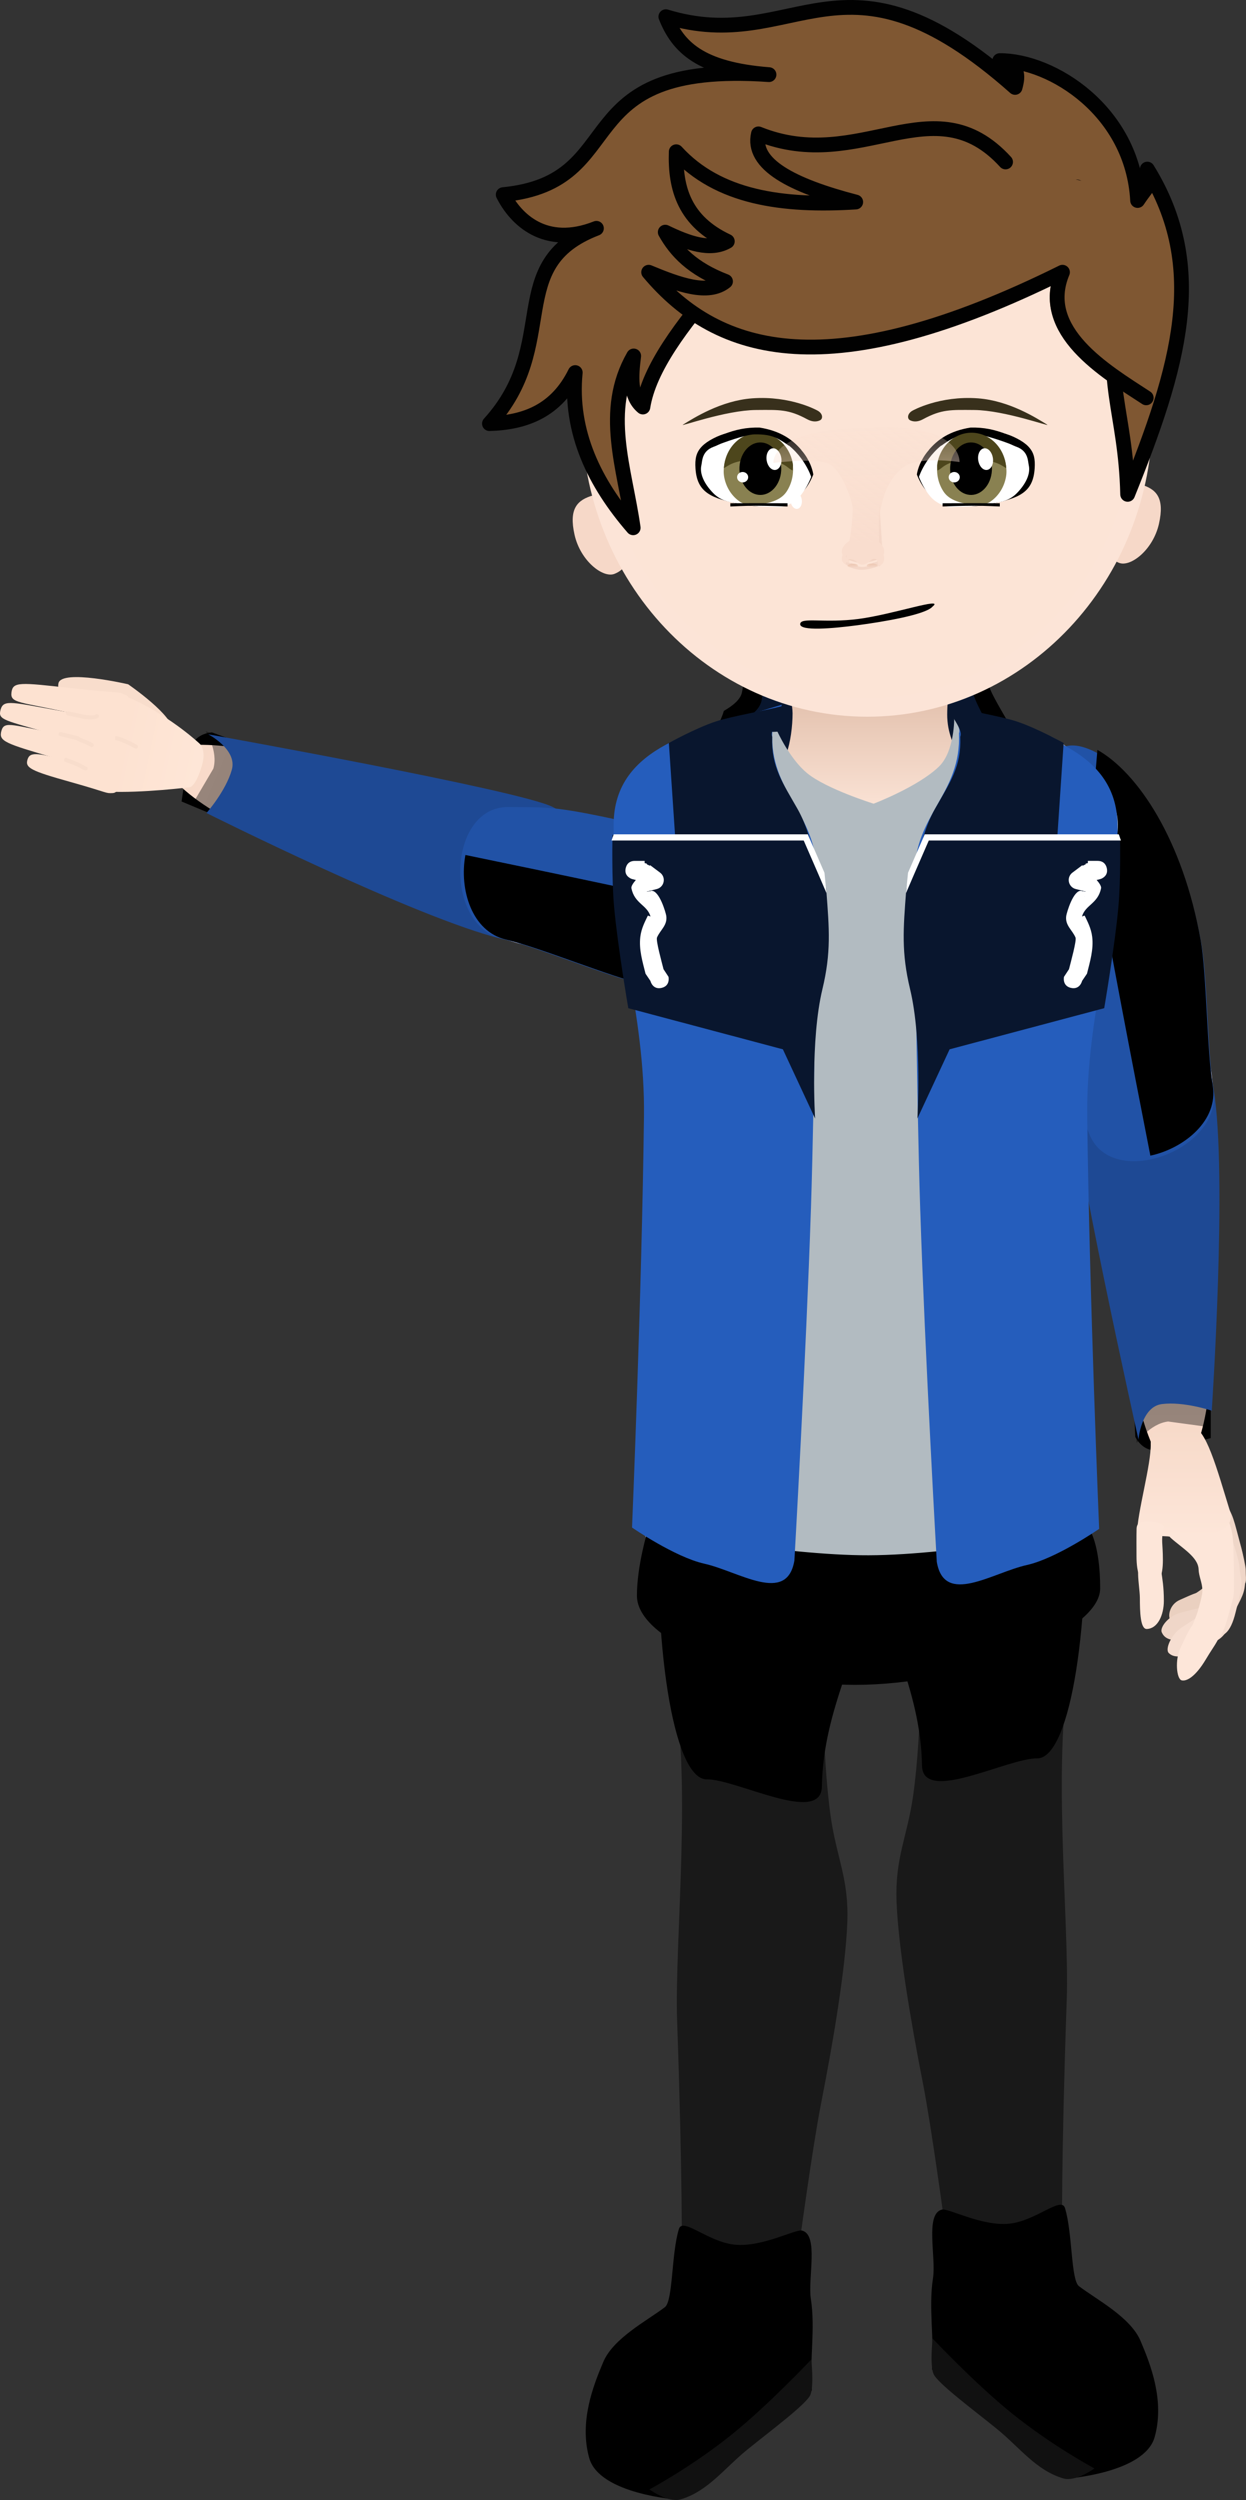 <svg version="1.1" xmlns="http://www.w3.org/2000/svg" xmlns:xlink="http://www.w3.org/1999/xlink" width="168.107" height="337.293" viewBox="0,0,168.107,337.293"><rect x="0" y="0" width="168.107" height="337.293" fill="#333333" stroke="none"/><defs><linearGradient x1="280.121" y1="149.953" x2="280.121" y2="209.117" gradientUnits="userSpaceOnUse" id="color-1"><stop offset="0" stop-color="#fde6d9"/><stop offset="1" stop-color="#f7d9c8"/></linearGradient><linearGradient x1="282.867" y1="-51.67" x2="282.867" y2="366.739" gradientUnits="userSpaceOnUse" id="color-2"><stop offset="0" stop-color="#000000"/><stop offset="1" stop-color="#000000" stop-opacity="0"/></linearGradient><linearGradient x1="285.166" y1="203.555" x2="285.166" y2="218.171" gradientUnits="userSpaceOnUse" id="color-3"><stop offset="0" stop-color="#f7dac9"/><stop offset="1" stop-color="#fde6d9"/></linearGradient><linearGradient x1="203.933" y1="132.231" x2="149.366" y2="109.367" gradientUnits="userSpaceOnUse" id="color-4"><stop offset="0" stop-color="#fde6d9"/><stop offset="1" stop-color="#f7d9c8"/></linearGradient><linearGradient x1="388.831" y1="212.681" x2="2.929" y2="50.988" gradientUnits="userSpaceOnUse" id="color-5"><stop offset="0" stop-color="#000000"/><stop offset="1" stop-color="#000000" stop-opacity="0"/></linearGradient><linearGradient x1="242.855" y1="94.107" x2="242.855" y2="121.434" gradientUnits="userSpaceOnUse" id="color-6"><stop offset="0" stop-color="#d2a991"/><stop offset="1" stop-color="#fde6d9"/></linearGradient><linearGradient x1="243.745" y1="84.247" x2="245.736" y2="84.179" gradientUnits="userSpaceOnUse" id="color-7"><stop offset="0" stop-color="#f4d7c8"/><stop offset="1" stop-color="#f4d7c8" stop-opacity="0"/></linearGradient><linearGradient x1="240.467" y1="86.924" x2="240.49" y2="87.463" gradientUnits="userSpaceOnUse" id="color-8"><stop offset="0" stop-color="#ecc6b1"/><stop offset="1" stop-color="#ecc6b1" stop-opacity="0"/></linearGradient><linearGradient x1="243.069" y1="86.884" x2="243.092" y2="87.424" gradientUnits="userSpaceOnUse" id="color-9"><stop offset="0" stop-color="#ecc6b1"/><stop offset="1" stop-color="#ecc6b1" stop-opacity="0"/></linearGradient><linearGradient x1="243.745" y1="83.315" x2="245.736" y2="83.247" gradientUnits="userSpaceOnUse" id="color-10"><stop offset="0" stop-color="#f4d7c8"/><stop offset="1" stop-color="#f4d7c8" stop-opacity="0"/></linearGradient><linearGradient x1="240.467" y1="85.992" x2="240.49" y2="86.531" gradientUnits="userSpaceOnUse" id="color-11"><stop offset="0" stop-color="#ecc6b1"/><stop offset="1" stop-color="#ecc6b1" stop-opacity="0"/></linearGradient><linearGradient x1="243.069" y1="85.952" x2="243.092" y2="86.492" gradientUnits="userSpaceOnUse" id="color-12"><stop offset="0" stop-color="#ecc6b1"/><stop offset="1" stop-color="#ecc6b1" stop-opacity="0"/></linearGradient><linearGradient x1="243.545" y1="65.921" x2="244.321" y2="83.971" gradientUnits="userSpaceOnUse" id="color-13"><stop offset="0" stop-color="#f9ddce" stop-opacity="0"/><stop offset="1" stop-color="#f9ddce"/></linearGradient><linearGradient x1="157.59" y1="114.734" x2="141.668" y2="111.418" gradientUnits="userSpaceOnUse" id="color-14"><stop offset="0" stop-color="#ffe8da"/><stop offset="1" stop-color="#fde2d1"/></linearGradient></defs><g transform="translate(-125.429,-10.855)"><g data-paper-data="{&quot;isPaintingLayer&quot;:true}" fill-rule="nonzero" stroke-miterlimit="10" stroke-dasharray="" stroke-dashoffset="0" style="mix-blend-mode: normal"><g data-paper-data="{&quot;index&quot;:null}" stroke="none" stroke-width="0" stroke-linecap="butt" stroke-linejoin="miter"><g data-paper-data="{&quot;origPos&quot;:null}"><path d="M281.285,206.538c-1.847,0 -2.685,-1.827 -2.685,-1.827l-0.333,-7.095h10.513v7.262c0,0 -6.272,1.66 -7.494,1.66z" data-paper-data="{&quot;origPos&quot;:null}" fill="#000000"/><path d="M276.748,183.356c-1.249,-9.104 -5.018,-15.042 -6.275,-24.814c-1.258,-9.772 17.846,-12.107 18.476,-2.27c1.426,15.246 -0.878,17.067 -0.518,24.683c0.401,8.494 1.144,18.178 -1.651,25.319c-1.456,3.72 -3.945,3.8 -5.616,0.179c-3.122,-6.764 -3.165,-13.993 -4.414,-23.098z" data-paper-data="{&quot;origPos&quot;:null}" fill="url(#color-1)"/><g data-paper-data="{&quot;origPos&quot;:null}"><path d="M283.032,202.639c-2.476,0.294 -4.244,2.901 -4.244,2.901l-0.538,-8.076l10.565,0.167l-0.577,5.714z" data-paper-data="{&quot;origPos&quot;:null}" fill="url(#color-2)"/><path d="M288.915,201.181c0,0 -3.763,-1.274 -6.727,-0.894c-2.793,0.358 -3.162,4.778 -3.162,4.778c0,0 -9.35,-41.902 -8.912,-46.715c0.438,-4.813 3.354,-8.233 9.913,-8.75c6.906,-0.749 8.009,1.276 9.154,8.312c1.878,11.54 -0.266,43.269 -0.266,43.269z" data-paper-data="{&quot;origPos&quot;:null,&quot;origRot&quot;:0}" fill="#1e4994"/></g></g><g data-paper-data="{&quot;origPos&quot;:null,&quot;origRot&quot;:0}"><path d="M264.861,122.201c1.035,-4.002 0.815,-12.386 6.871,-10.498c5.744,1.791 13.094,11.268 15.792,26.563c0.788,4.468 0.842,15.071 1.611,19.542c1.395,8.103 -13.613,13.712 -16.702,6.131c-2.54,-6.235 -2.656,-5.509 -5.913,-24.502c-1.368,-7.976 -3.684,-9.411 -1.66,-17.236z" data-paper-data="{&quot;origPos&quot;:null,&quot;origRot&quot;:0}" fill="#2152a6"/><path d="M273.49,112.026c5.382,3.026 11.526,12.057 13.941,25.75c0.788,4.468 0.842,15.071 1.611,19.542c0.798,4.635 -3.772,8.455 -8.408,9.455c-2.627,-13.429 -5.221,-26.865 -7.597,-40.343c-0.688,-3.901 0.077,-9.522 0.452,-14.404z" data-paper-data="{&quot;origPos&quot;:null,&quot;origRot&quot;:0}" fill="#000000"/></g><g data-paper-data="{&quot;origPos&quot;:null}"><g data-paper-data="{&quot;origPos&quot;:null}" fill="#ead0c0"><path d="M290.464,214.297c1.356,1.561 1.363,2.121 2.463,5.535c0.151,0.467 0.583,2.376 0.579,2.876c-0.012,1.546 0.366,1.959 -1.278,2.522c-1.474,0.504 -2.226,-0.224 -2.626,-1.585c-0.24,-0.818 -0.904,-1.429 -1.165,-2.24c-0.453,-1.406 -3.829,-2.888 -5.639,-3.611c-1.244,-0.498 4.854,-2.98 6.199,-3.456c0,0 1.005,-0.573 1.467,-0.041z" data-paper-data="{&quot;origRot&quot;:0,&quot;origPos&quot;:null}"/><path d="M290.331,228.146c-2.042,1.796 -3.007,1.453 -3.779,0.669c-0.98,-0.996 -1.344,-1.942 -0.343,-2.628c0.336,-0.23 1.248,-0.824 1.553,-1.092c0.841,-0.74 1.726,-1.465 2.459,-2.588c0.972,-1.489 1.631,-0.196 2.522,0.862c0,0 0.824,0.738 0.623,1.272c-0.588,1.566 -0.994,1.709 -3.035,3.505z" data-paper-data="{&quot;origRot&quot;:0,&quot;origPos&quot;:null}"/><path d="M289.679,228.466c-0.976,1.159 -1.463,0.984 -3.675,1.687c-2.211,0.703 -2.352,-0.172 -2.687,-0.743c-0.358,-0.611 -0.058,-2.121 1.307,-2.711c1.365,-0.59 2.387,-1.148 3.364,-1.117c0.848,0.027 1.234,0.065 1.604,1.439c0,0 0.419,1.051 0.087,1.446z" data-paper-data="{&quot;origRot&quot;:0,&quot;origPos&quot;:null}"/></g><g data-paper-data="{&quot;origPos&quot;:null}" fill="#efd6c8"><path d="M290.518,213.355c1.346,1.858 1.341,2.473 2.386,6.331c0.143,0.528 0.541,2.666 0.526,3.213c-0.046,1.691 0.33,2.185 -1.357,2.62c-1.511,0.389 -2.262,-0.491 -2.638,-2.025c-0.227,-0.922 -0.889,-1.664 -1.137,-2.58c-0.43,-1.59 -2.832,-2.276 -4.658,-3.268c-1.256,-0.682 4.005,-4.033 5.384,-4.407c0,0 1.036,-0.516 1.494,0.117z" data-paper-data="{&quot;origRot&quot;:0,&quot;origPos&quot;:null}"/><path d="M293.42,223.978c-0.02,1.851 -0.375,2.188 -1.771,4.964c-1.396,2.776 -2.491,2.895 -3.552,2.478c-1.347,-0.529 -2.058,-1.303 -1.302,-2.469c0.254,-0.391 0.954,-1.423 1.162,-1.837c0.575,-1.144 1.2,-2.294 1.526,-3.769c0.434,-1.957 1.567,-0.977 2.847,-0.343c0,0 1.096,0.346 1.089,0.976z" data-paper-data="{&quot;origRot&quot;:0,&quot;origPos&quot;:null}"/><path d="M290.308,230.809c-1.334,1.036 -1.87,0.802 -4.558,1.23c-2.689,0.429 -3.287,-0.334 -3.576,-0.945c-0.31,-0.654 0.887,-2.249 2.573,-2.67c1.687,-0.421 2.97,-0.851 4.099,-0.7c0.98,0.131 1.421,0.216 1.612,1.632c0,0 0.304,1.1 -0.15,1.453z" data-paper-data="{&quot;origRot&quot;:0,&quot;origPos&quot;:null}"/></g><g data-paper-data="{&quot;origPos&quot;:null}" fill="#f6ded1"><path d="M288.76,212.873c1.529,1.711 1.587,2.322 3.022,6.054c0.196,0.511 0.812,2.596 0.853,3.142c0.127,1.687 0.552,2.14 -1.081,2.745c-1.464,0.542 -2.3,-0.257 -2.832,-1.744c-0.32,-0.894 -1.055,-1.564 -1.396,-2.45c-0.591,-1.537 -3.051,-1.974 -4.969,-2.774c-1.319,-0.55 3.57,-4.422 4.904,-4.935c0,0 0.977,-0.619 1.498,-0.037z" data-paper-data="{&quot;origRot&quot;:0,&quot;origPos&quot;:null}"/><path d="M292.744,223.107c0.4,1.807 0.13,2.216 -0.6,5.236c-0.731,3.02 -1.77,3.384 -2.898,3.218c-1.432,-0.21 -2.299,-0.803 -1.827,-2.109c0.158,-0.438 0.606,-1.602 0.715,-2.052c0.301,-1.244 0.649,-2.506 0.633,-4.017c-0.021,-2.005 1.304,-1.307 2.695,-0.979c0,0 1.146,0.088 1.282,0.704z" data-paper-data="{&quot;origRot&quot;:0,&quot;origPos&quot;:null}"/><path d="M287.014,233.501c-2.412,1.262 -3.443,0.846 -3.912,0.359c-0.502,-0.521 0.346,-2.531 1.811,-3.467c1.465,-0.936 2.544,-1.752 3.663,-1.969c0.971,-0.188 1.416,-0.247 2.048,1.034c0,0 0.639,0.946 0.32,1.425c-0.935,1.407 -1.517,1.355 -3.93,2.617z" data-paper-data="{&quot;origRot&quot;:0,&quot;origPos&quot;:null}"/></g><g data-paper-data="{&quot;origPos&quot;:null}" fill="#fde6d9"><path d="M291.05,215.75c0.879,2.12 0.732,2.716 0.854,6.712c0.017,0.547 0.02,2.22 -0.002,2.767c-0.065,1.64 -0.166,2.147 -1.907,2.178c-1.561,0.029 -2.336,-0.466 -2.347,-2.046c-0.007,-0.95 -0.479,-1.824 -0.508,-2.774c-0.05,-1.646 -2.228,-2.871 -3.774,-4.259c-1.064,-0.955 4.83,-2.996 6.259,-3.039c0,0 1.127,-0.262 1.426,0.46z" data-paper-data="{&quot;origRot&quot;:0,&quot;origPos&quot;:null}"/><path d="M290.985,229.4c-0.83,2.994 -1.881,3.324 -3.002,3.121c-1.424,-0.257 -2.272,-0.878 -1.757,-2.169c0.173,-0.433 0.659,-1.581 0.783,-2.027c0.342,-1.234 0.731,-2.483 0.765,-3.994c0.045,-2.004 1.347,-1.263 2.726,-0.89c0,0 1.142,0.126 1.258,0.746c0.34,1.819 0.057,2.219 -0.773,5.214z" data-paper-data="{&quot;origRot&quot;:0,&quot;origPos&quot;:null}"/><path d="M290.087,230.455c-0.06,1.688 -0.583,1.949 -1.977,4.287c-1.394,2.339 -2.6,2.986 -3.255,2.817c-0.7,-0.181 -0.921,-2.8 -0.163,-4.364c0.758,-1.564 1.25,-2.825 2.09,-3.595c0.729,-0.668 1.077,-0.952 2.286,-0.191c0,0 1.039,0.471 1.019,1.046z" data-paper-data="{&quot;origRot&quot;:0,&quot;origPos&quot;:null}"/></g><path d="M291.374,214.736c1.549,5.032 -12.535,3.05 -12.535,3.05c0,-2.781 1.92,-9.356 1.841,-12.136c-0.092,-3.255 4.077,-2.318 5.502,-2.318c1.918,0 3.426,5.668 5.192,11.404z" data-paper-data="{&quot;origRot&quot;:0,&quot;origPos&quot;:null}" fill="url(#color-3)"/><g fill="#fde6d9"><path d="M282.433,217.022c-0.395,1.669 -0.111,1.969 -0.111,4.29c0,2.322 -0.526,3.223 -1.779,3.223c-1.254,0 -1.779,-1.392 -1.779,-3.713c0,-1.053 -0.017,-2.696 0.01,-3.711c0.026,-0.976 0.794,-0.983 1.77,-0.983c0,0 2.084,0.081 1.891,0.894z" data-paper-data="{&quot;origPos&quot;:null}"/><path d="M282.454,226.83c0,1.882 -0.801,3.752 -2.305,3.801c-0.866,0.028 -0.932,-2.311 -0.932,-4.193c0,-0.861 -0.296,-2.729 -0.231,-3.587c0.058,-0.769 0.936,-0.557 1.653,-0.557c0,0 1.365,-0.121 1.462,0.543c0.151,1.035 0.352,2.111 0.352,3.993z" data-paper-data="{&quot;origPos&quot;:null}"/></g></g></g><g data-paper-data="{&quot;origRot&quot;:0,&quot;index&quot;:null}" stroke-linejoin="miter"><path d="M239.743,270.347c-0.249,5.982 -1.79,15.418 -3.566,24.457c-1.141,5.811 -2.972,19.386 -2.972,19.386l-15.798,1.225c0,0 0.156,-9.508 -0.623,-31.951c-0.377,-10.858 2.192,-33.791 -0.81,-46.572c-2.435,-10.369 19.972,-12.991 20.444,-2.38c0,0 -0.151,12.804 1.098,21.492c0.8,5.561 2.475,8.361 2.226,14.343z" data-paper-data="{&quot;origPos&quot;:null}" fill="#191919" stroke="#000000" stroke-width="0" stroke-linecap="butt"/><path d="M243.517,222.728c-1.865,10.885 -7.018,18.513 -7.202,29.163c-0.092,5.283 -11.695,-1.113 -15.627,-0.971c-4.476,-0.247 -7.227,-18.65 -6.259,-38.264c0.558,-11.317 -3.554,-28.589 2.445,-36.436c2.184,-2.857 16.225,1.225 19.296,1.577c0,0 6.706,3.294 8.695,8.467c0,0 2.03,16.76 -1.347,36.464z" data-paper-data="{&quot;origPos&quot;:null,&quot;origRot&quot;:0}" fill="#000000" stroke="#000000" stroke-width="0" stroke-linecap="butt"/><g data-paper-data="{&quot;origPos&quot;:null}" stroke="none" stroke-linecap="round"><path d="M234.964,333.293c0.006,1.002 -18.044,14.81 -18.044,14.81c0,0 -10.622,-0.717 -11.995,-5.62c-1.373,-4.903 0.551,-9.792 1.906,-12.979c1.355,-3.187 5.852,-5.523 8.302,-7.372c1.108,-0.838 0.863,-7.205 1.892,-10.548c0.503,-1.636 3.913,1.747 7.526,2.112c3.716,0.376 8.193,-2.13 9.094,-1.897c2.28,0.591 0.753,6.441 1.181,9.204c0.629,4.075 -0.187,8.141 0.139,12.289z" data-paper-data="{&quot;origPos&quot;:null}" fill="#000000" stroke-width="1"/><path d="M234.77,333.944c-0.497,1.242 -5.466,4.927 -8.538,7.421c-3.067,2.491 -5.318,5.63 -8.992,6.7c-1.677,0.489 -4.19,-1.35 -4.19,-1.35c0,0 5.688,-3.03 11.169,-7.456c4.982,-4.023 10.663,-10.068 10.663,-10.068c0,0 0.385,3.51 -0.112,4.752z" data-paper-data="{&quot;origPos&quot;:null,&quot;origRot&quot;:0}" fill="#111111" stroke-width="1.16"/></g></g><g data-paper-data="{&quot;origRot&quot;:0,&quot;index&quot;:null}" stroke-linejoin="miter"><path d="M246.393,267.517c-0.249,-5.982 1.427,-8.782 2.226,-14.343c1.249,-8.688 1.098,-21.492 1.098,-21.492c0.472,-10.611 22.88,-7.989 20.444,2.38c-3.002,12.781 -0.433,35.714 -0.81,46.572c-0.779,22.443 -0.623,31.951 -0.623,31.951l-15.798,-1.225c0,0 -1.83,-13.575 -2.972,-19.386c-1.776,-9.04 -3.317,-18.475 -3.566,-24.457z" data-paper-data="{&quot;origPos&quot;:null}" fill="#191919" stroke="#000000" stroke-width="0" stroke-linecap="butt"/><path d="M242.62,219.897c-3.377,-19.704 -1.347,-36.464 -1.347,-36.464c1.989,-5.173 8.695,-8.467 8.695,-8.467c3.071,-0.352 17.112,-4.434 19.296,-1.577c5.999,7.847 1.887,25.119 2.445,36.436c0.968,19.614 -1.783,38.017 -6.259,38.264c-3.932,-0.142 -15.535,6.254 -15.627,0.971c-0.185,-10.65 -5.337,-18.278 -7.202,-29.163z" data-paper-data="{&quot;origPos&quot;:null,&quot;origRot&quot;:0}" fill="#000000" stroke="#000000" stroke-width="0" stroke-linecap="butt"/><g data-paper-data="{&quot;origPos&quot;:null}" stroke="none" stroke-linecap="round"><path d="M251.172,330.463c0.326,-4.148 -0.49,-8.214 0.139,-12.289c0.427,-2.763 -1.099,-8.613 1.181,-9.204c0.901,-0.233 5.378,2.272 9.094,1.897c3.613,-0.365 7.022,-3.748 7.526,-2.112c1.028,3.342 0.784,9.709 1.892,10.548c2.45,1.849 6.947,4.185 8.302,7.372c1.355,3.187 3.279,8.076 1.906,12.979c-1.373,4.903 -11.995,5.62 -11.995,5.62c0,0 -18.05,-13.808 -18.044,-14.81z" data-paper-data="{&quot;origPos&quot;:null}" fill="#000000" stroke-width="1"/><path d="M251.367,331.113c-0.497,-1.242 -0.112,-4.752 -0.112,-4.752c0,0 5.681,6.045 10.663,10.068c5.481,4.426 11.169,7.456 11.169,7.456c0,0 -2.513,1.838 -4.19,1.35c-3.674,-1.07 -5.925,-4.21 -8.992,-6.7c-3.073,-2.494 -8.041,-6.179 -8.538,-7.421z" data-paper-data="{&quot;origPos&quot;:null,&quot;origRot&quot;:0}" fill="#111111" stroke-width="1.16"/></g></g><path d="M279.253,76.191c2.186,0.62 3.334,1.798 2.541,5.329c-0.792,3.531 -3.846,5.891 -5.393,5.27c-2.802,-1.124 -1.767,-4.106 -1.039,-7.35c0.792,-3.531 1.705,-3.87 3.891,-3.25z" data-paper-data="{&quot;origRot&quot;:0,&quot;index&quot;:null}" fill="#f6d8c8" stroke="none" stroke-width="0" stroke-linecap="butt" stroke-linejoin="miter"/><path d="M209.377,80.926c0.728,3.244 1.763,6.226 -1.039,7.35c-1.547,0.62 -4.601,-1.739 -5.393,-5.27c-0.792,-3.531 0.355,-4.709 2.541,-5.329c2.186,-0.62 3.099,-0.281 3.891,3.25z" data-paper-data="{&quot;origRot&quot;:0}" fill="#f6d8c8" stroke="none" stroke-width="0" stroke-linecap="butt" stroke-linejoin="miter"/><g data-paper-data="{&quot;origPos&quot;:null}" stroke="none" stroke-width="0" stroke-linecap="butt" stroke-linejoin="miter"><path d="M151.295,111.438c0.714,-1.703 2.722,-1.771 2.722,-1.771l6.673,2.435l-4.063,9.696l-6.698,-2.806c0,0 0.893,-6.426 1.365,-7.553z" data-paper-data="{&quot;origPos&quot;:null}" fill="#000000"/><path d="M174.43,116.212c8.88,2.366 15.812,1.185 25.311,3.801c9.498,2.616 4.27,21.138 -5.046,17.918c-14.613,-4.577 -15.402,-7.406 -22.565,-10.017c-7.989,-2.912 -17.208,-5.97 -22.714,-11.307c-2.868,-2.78 -1.98,-5.107 2.005,-5.249c7.445,-0.266 14.129,2.488 23.009,4.855z" data-paper-data="{&quot;origPos&quot;:null}" fill="url(#color-4)"/><g data-paper-data="{&quot;origPos&quot;:null}"><path d="M154.215,114.556c0.686,-2.397 -1.036,-5.035 -1.036,-5.035l7.656,2.625l-4.237,9.68l-5.047,-2.741z" data-paper-data="{&quot;origPos&quot;:null}" fill="url(#color-5)"/><path d="M153.287,120.545c0,0 2.629,-2.978 3.424,-5.859c0.749,-2.714 -3.185,-4.762 -3.185,-4.762c0,0 42.26,7.57 46.529,9.833c4.27,2.264 6.297,6.275 4.24,12.524c-1.978,6.659 -4.272,6.894 -11.204,5.23c-11.369,-2.728 -39.805,-16.967 -39.805,-16.967z" data-paper-data="{&quot;origPos&quot;:null,&quot;origRot&quot;:0}" fill="#1e4994"/></g></g><g data-paper-data="{&quot;origPos&quot;:null,&quot;origRot&quot;:0}" stroke="none" stroke-width="0" stroke-linecap="butt" stroke-linejoin="miter"><path d="M235.427,128.882c3.291,2.501 11.109,5.538 7.027,10.395c-3.871,4.606 -15.453,7.722 -30.602,4.3c-4.426,-1 -14.225,-5.048 -18.647,-6.066c-8.013,-1.845 -7.386,-17.854 0.8,-17.773c6.733,0.067 6.108,-0.321 24.883,4.015c7.885,1.821 10.104,0.239 16.539,5.13z" data-paper-data="{&quot;origPos&quot;:null,&quot;origRot&quot;:0}" fill="#2152a6"/><path d="M241.477,140.772c-4.871,3.794 -15.574,5.971 -29.137,2.907c-4.426,-1 -14.225,-5.048 -18.647,-6.066c-4.584,-1.055 -6.34,-6.746 -5.471,-11.408c13.401,2.767 26.795,5.566 40.145,8.584c3.864,0.873 8.752,3.751 13.11,5.983z" data-paper-data="{&quot;origPos&quot;:null,&quot;origRot&quot;:0}" fill="#000000"/></g><g stroke-linecap="butt" stroke-linejoin="miter"><g data-paper-data="{&quot;origPos&quot;:null}" stroke="none"><path d="M225.547,104.2c0.784,-4.6 1.459,-5.709 3.084,-6.53c1.625,-0.821 7.259,-1.803 13.518,-1.857c6.259,-0.054 4.478,-2.081 10.508,0.437c6.03,2.518 5.38,3.289 5.989,6.452c0.608,3.163 7.211,10.781 3.865,11.861c-3.313,1.07 -24.817,4.485 -40.536,0.265c0.248,-2.091 0.394,-4.124 0.229,-6.16c0.012,-0.031 0.023,-0.062 0.035,-0.093l0.214,-0.214c0,0 0.364,-0.663 0.636,-1.595c1.303,-0.754 2.291,-1.59 2.457,-2.566z" data-paper-data="{&quot;origPos&quot;:null}" fill="#000000" stroke-width="0"/><g data-paper-data="{&quot;origPos&quot;:null}"><path d="M224.747,115.76c-1.116,-0.366 -2.027,-0.713 -2.759,-1.042c0.188,-1.606 0.313,-3.178 0.281,-4.744c2.447,-1.313 5.64,-2.72 5.928,-4.708c0.141,-0.976 0.223,-1.526 0.456,-2.484c0.411,-1.692 0.997,-2.615 2.531,-3.438c1.608,-0.863 5.975,-1.746 11.383,-1.792c5.408,-0.047 5.227,-1.576 10.308,0.696c5.081,2.271 3.165,2.398 3.691,5.562c0.525,3.164 6.564,10.65 3.328,11.866c-3.237,1.216 -21.727,4.493 -35.148,0.086z" data-paper-data="{&quot;origPos&quot;:null}" fill="#09162e" stroke-width="0"/><g data-paper-data="{&quot;origPos&quot;:null}" fill="none" stroke-width="1" font-family="sans-serif" font-weight="normal" font-size="12" text-anchor="start"/></g></g><path d="M253.222,107.226c0,2.579 0.91,4.077 1.774,6.48c0.397,1.104 1.788,3.054 1.788,3.054c0,0 -11.027,4.675 -14.916,4.675c-3.348,0 -12.941,-4.683 -12.941,-4.683c0,0 1.908,-2.304 2.587,-4.154c0.577,-1.573 0.847,-3.818 0.847,-5.511c0,-1.802 -1.857,-12.271 -1.857,-12.271l24.913,-0.709c0,0 -2.193,8.089 -2.193,13.119z" data-paper-data="{&quot;origPos&quot;:null}" fill="url(#color-6)" stroke="none" stroke-width="0"/><g data-paper-data="{&quot;origPos&quot;:null}" fill="#b2bbc1" stroke="none" stroke-width="0"><path d="M269.857,178.203c0,0 0.338,12.339 0.853,18.354c0.657,7.674 1.173,11.464 2.289,19.085c0.837,5.715 -18.417,16.206 -30.164,16.553c-12.296,0.363 -32.211,-7.005 -30.497,-17.336c1.198,-7.222 2.112,-10.997 2.488,-18.308c0.301,-5.866 0.27,-18.256 0.27,-18.256z" data-paper-data="{&quot;origPos&quot;:null}"/><path d="M215.056,178.619c0.605,-14.205 -4.554,-43.155 -6.014,-54.694c-0.487,-3.846 2.234,-6.792 2.234,-6.792c0,0 6.206,-6.296 9.787,-6.78c4.272,-0.577 9.261,-0.783 9.261,-0.783c0,0 1.662,3.676 4.006,5.602c2.587,2.126 8.963,4.115 8.963,4.115c0,0 5.947,-2.258 8.793,-4.983c2.164,-2.072 2.088,-6.644 2.088,-6.644c0,0 7.081,2.292 11.418,2.254c2.524,-0.022 4.5,2.367 7.338,5.371c2.838,3.004 3.512,5.412 3.287,7.654c-0.675,6.726 -7.058,40.095 -6.274,56.118z" data-paper-data="{&quot;origPos&quot;:null}"/></g><path d="M273.861,225.159c0,6.1 -18.364,13.009 -33,13.009c-14.636,0 -29.5,-5.927 -29.5,-12.027c0,-4.099 1.471,-8.857 1.471,-8.857c0,0 18.463,3.441 29.8,3.403c11.893,-0.04 29.724,-3.601 29.724,-3.601c0,0 1.505,1.973 1.505,8.073z" data-paper-data="{&quot;origPos&quot;:null}" fill="#000000" stroke="none" stroke-width="0"/><g data-paper-data="{&quot;origPos&quot;:null}"><path d="M249.589,174.22c-0.54,-16.514 -0.771,-45.239 -0.771,-45.239c-0.071,-8.25 6.344,-10.963 5.99,-19.206c0.38,-0.955 -1.177,-2.334 -1.279,-3.656c0.334,0.1 0.67,0.201 1.008,0.302c10.112,3.046 21.576,5.197 21.668,15.777c0.122,14.089 -4.267,25.384 -4.092,39.473c0.3,24.129 1.61,55.451 1.61,55.451c0,0 -5.767,3.989 -9.745,4.877c-4.689,1.047 -11.159,5.561 -12.161,-0.431c0,0 -1.592,-27.953 -2.226,-47.349z" data-paper-data="{&quot;origPos&quot;:null}" fill="#255dbc" stroke="#000000" stroke-width="0"/><path d="M253.548,152.424l-4.347,9.337c0,0 0.668,-10.569 -0.988,-17.459c-1.192,-4.959 -0.916,-8.139 -0.531,-13.225c0.206,-2.714 2.861,-6.975 2.861,-6.975l25.996,-0.578c0,0 0.126,5.915 -0.22,9.705c-0.486,5.324 -1.912,13.647 -1.912,13.647z" data-paper-data="{&quot;origPos&quot;:null}" fill="#09162e" stroke="none" stroke-width="0"/><path d="M249.708,125.002c0,0 0.464,-2.545 1.875,-5.031c1.988,-3.504 3.575,-5.683 3.402,-9.708c0.433,-1.088 -1.414,-2.728 -1.582,-4.206c2.488,0.667 7.07,1.432 9.188,2.132c2.751,0.909 6.339,2.907 6.339,2.907l-0.886,13.199z" data-paper-data="{&quot;origPos&quot;:null}" fill="#09162e" stroke="none" stroke-width="0"/><path d="M269.923,144.139c-1.219,-0.277 -0.942,-1.496 -0.942,-1.496l0.673,-1.026c0.241,-0.963 1.053,-3.875 0.879,-4.28c-0.44,-1.028 -1.433,-1.638 -1.25,-2.917c0.057,-0.397 0.938,-3.493 2.033,-3.384c0.057,0.006 0.101,0.03 0.136,0.068c0.131,-0.055 0.545,0.126 0.445,0.029l-1.308,-0.327c-0.557,-0.126 -0.972,-0.624 -0.972,-1.219c0,-0.414 0.201,-0.781 0.512,-1.009l1.322,-0.991l0.053,0.071c0.143,-0.076 0.278,-0.142 0.414,-0.202l-0.02,-0.082l0.303,-0.076v-0.295h1.333c0.049,0 0.098,0.003 0.146,0.008c0.369,0.029 0.862,0.205 1.054,0.89c0.009,0.03 0.017,0.061 0.023,0.092c0.157,0.698 -0.197,1.087 -0.51,1.287c-0.129,0.09 -0.277,0.156 -0.435,0.192l-0.427,0.107c0.373,0.422 0.652,0.862 0.601,1.115c-0.426,2.082 -2.11,2.242 -2.567,3.776c-0.035,0.118 0.314,-0.162 0.366,-0.051c0.353,0.755 0.859,1.661 1,2.833c0.204,1.702 -0.297,3.34 -0.704,4.97l-0.66,0.974c0,0 -0.277,1.219 -1.496,0.942zM271.696,131.738c0.015,0.027 0.033,0.053 0.053,0.075c0.064,0.071 0.021,0.024 -0.053,-0.075z" data-paper-data="{&quot;origPos&quot;:null}" fill="#ffffff" stroke="none" stroke-width="0.5"/><path d="M250.2,124.254v-0.833h26.167l0.3,0.833z" data-paper-data="{&quot;origPos&quot;:null}" fill="#ffffff" stroke="none" stroke-width="0"/><path d="M248.702,128.935l-1.041,2.421l0.277,-2.753l2.259,-5.197l0.764,0.332z" data-paper-data="{&quot;origPos&quot;:null,&quot;origRot&quot;:0}" fill="#ffffff" stroke="none" stroke-width="0"/></g><g data-paper-data="{&quot;origPos&quot;:null,&quot;index&quot;:null}"><path d="M234.834,174.041c-0.634,19.395 -2.226,47.349 -2.226,47.349c-1.002,5.992 -7.472,1.478 -12.161,0.431c-3.977,-0.888 -9.745,-4.877 -9.745,-4.877c0,0 1.311,-31.322 1.61,-55.451c0.175,-14.089 -4.214,-25.384 -4.092,-39.473c0.091,-10.58 11.556,-12.731 21.668,-15.777c0.338,-0.102 0.674,-0.203 1.008,-0.302c-0.102,1.322 -1.659,2.701 -1.279,3.656c-0.354,8.243 6.061,10.956 5.99,19.206c0,0 -0.231,28.725 -0.771,45.239z" data-paper-data="{&quot;origPos&quot;:null}" fill="#255dbc" stroke="#000000" stroke-width="0"/><path d="M210.195,146.876c0,0 -1.426,-8.324 -1.912,-13.647c-0.346,-3.79 -0.22,-9.705 -0.22,-9.705l25.996,0.578c0,0 2.655,4.261 2.861,6.975c0.386,5.086 0.661,8.266 -0.531,13.225c-1.656,6.891 -0.988,17.459 -0.988,17.459l-4.347,-9.337z" data-paper-data="{&quot;origPos&quot;:null}" fill="#09162e" stroke="none" stroke-width="0"/><path d="M216.557,124.296l-0.886,-13.199c0,0 3.588,-1.998 6.339,-2.907c2.118,-0.7 6.7,-1.465 9.188,-2.132c-0.168,1.478 -2.015,3.118 -1.582,4.206c-0.173,4.025 1.414,6.204 3.402,9.708c1.411,2.487 1.875,5.031 1.875,5.031z" data-paper-data="{&quot;origPos&quot;:null}" fill="#09162e" stroke="none" stroke-width="0"/><path d="M213.183,143.197l-0.66,-0.974c-0.407,-1.629 -0.908,-3.267 -0.704,-4.97c0.141,-1.172 0.647,-2.078 1,-2.833c0.052,-0.112 0.401,0.169 0.366,0.051c-0.457,-1.535 -2.142,-1.694 -2.567,-3.776c-0.052,-0.253 0.227,-0.693 0.601,-1.115l-0.427,-0.107c-0.159,-0.036 -0.306,-0.102 -0.435,-0.192c-0.313,-0.2 -0.667,-0.588 -0.51,-1.287c0.007,-0.031 0.014,-0.062 0.023,-0.092c0.192,-0.685 0.684,-0.861 1.054,-0.89c0.048,-0.006 0.097,-0.008 0.146,-0.008h1.333v0.295l0.303,0.076l-0.02,0.082c0.136,0.059 0.271,0.125 0.414,0.202l0.053,-0.071l1.322,0.991c0.31,0.227 0.512,0.595 0.512,1.009c0,0.595 -0.416,1.093 -0.972,1.219l-1.308,0.327c-0.1,0.097 0.314,-0.084 0.445,-0.029c0.035,-0.037 0.079,-0.062 0.136,-0.068c1.095,-0.109 1.976,2.987 2.033,3.384c0.183,1.278 -0.81,1.889 -1.25,2.917c-0.173,0.405 0.639,3.317 0.879,4.28l0.673,1.026c0,0 0.277,1.219 -0.942,1.496c-1.219,0.277 -1.496,-0.942 -1.496,-0.942zM212.853,131.813c0.02,-0.022 0.037,-0.047 0.053,-0.075c-0.074,0.099 -0.117,0.146 -0.053,0.075z" data-paper-data="{&quot;origPos&quot;:null}" fill="#ffffff" stroke="none" stroke-width="0.5"/><path d="M207.935,124.254l0.3,-0.833h26.167v0.833z" data-paper-data="{&quot;origPos&quot;:null}" fill="#ffffff" stroke="none" stroke-width="0"/><path d="M233.64,123.738l0.764,-0.332l2.259,5.197l0.277,2.753l-1.041,-2.421z" data-paper-data="{&quot;origPos&quot;:null,&quot;origRot&quot;:0}" fill="#ffffff" stroke="none" stroke-width="0"/></g></g><path d="M279.693,66.811c0,21.81 -16.684,39.49 -37.265,39.49c-20.581,0 -37.265,-17.68 -37.265,-39.49c0,-21.81 16.684,-39.49 37.265,-39.49c20.581,0 37.265,17.68 37.265,39.49z" fill="#fce4d6" stroke="#fce4d7" stroke-width="2.5" stroke-linecap="butt" stroke-linejoin="miter"/><path d="M270.751,36.08l-14.259,4.443l-8.645,0.344l-25.315,7.887c-5.097,5.959 -9.541,11.779 -10.367,17.015c-1.791,-1.481 -1.584,-4.133 -1.24,-6.888c-4.271,7.44 -1.205,15.155 -0.069,23.18c-5.166,-5.959 -8.611,-12.881 -7.818,-20.941c-2.549,5.166 -6.751,6.751 -11.573,6.888c9.782,-10.78 1.791,-21.492 14.431,-26.349c-6.957,2.755 -10.918,-1.274 -12.572,-4.546c17.635,-1.722 7.956,-18.117 35.855,-16.188c-9.334,-0.723 -12.296,-3.754 -13.915,-7.818c17.669,5.407 23.662,-11.263 47.117,9.541c0.448,-1.653 0.517,-2.928 -2.067,-3.616c7.026,-0.034 17.945,6.82 18.599,18.874c1.653,-2.48 1.894,-1.894 1.309,-4.236c8.232,13.295 4.271,26.693 -2.652,43.88c-0.276,-11.435 -3.479,-14.948 -1.068,-27.037" fill="#7f5732" stroke="#010101" stroke-width="1.995" stroke-linecap="round" stroke-linejoin="round"/><path d="M279.073,64.529c-5.545,-3.616 -14.638,-8.989 -11.297,-16.946c-31.239,15.499 -46.394,11.263 -55.831,0c4.064,1.688 8.025,3.134 10.367,1.24c-4.478,-1.722 -6.682,-4.064 -8.128,-6.647c3.134,1.515 6.096,2.549 8.37,1.24c-5.717,-2.687 -7.061,-7.061 -6.888,-12.089c5.649,6.2 14.363,7.405 24.213,6.785c-8.611,-2.239 -14.087,-5.097 -13.123,-9.196c13.743,5.545 23.593,-6.888 33.34,3.789l12.193,2.755c5.683,8.197 7.681,18.013 6.785,29.069z" fill="#7f5732" stroke="none" stroke-width="1" stroke-linecap="butt" stroke-linejoin="miter"/><path d="M267.776,47.549l5.166,-0.482l6.131,17.462c-4.099,-3.548 -10.987,-10.333 -11.297,-16.98z" fill="#7f5732" stroke="none" stroke-width="1" stroke-linecap="butt" stroke-linejoin="miter"/><path d="M280.073,64.529c-5.545,-3.616 -14.638,-8.989 -11.297,-16.946c-31.239,15.499 -46.394,11.263 -55.831,0c4.064,1.688 8.025,3.134 10.367,1.24c-4.478,-1.722 -6.682,-4.064 -8.128,-6.647c3.134,1.515 6.096,2.549 8.37,1.24c-5.717,-2.687 -7.061,-7.061 -6.888,-12.089c5.649,6.2 14.363,7.405 24.213,6.785c-8.611,-2.239 -14.087,-5.097 -13.123,-9.196c13.743,5.545 23.593,-6.888 33.34,3.789" fill="#7f5732" stroke="#010101" stroke-width="1.995" stroke-linecap="round" stroke-linejoin="round"/><path d="M241.137,95.207c-3.405,0.451 -7.803,0.825 -7.749,-0.156c0.053,-0.981 3.258,-0.08 7.908,-0.695c4.65,-0.615 11.648,-3.023 9.955,-1.669c-0.916,1.101 -6.709,2.07 -10.114,2.52z" fill="#000000" stroke="#000000" stroke-width="0" stroke-linecap="butt" stroke-linejoin="miter"/><g stroke-linecap="butt" stroke-linejoin="miter"><path d="M226.909,64.597c5.225,-0.387 8.826,1.658 8.826,1.658c0.714,0.388 0.761,1.089 0.333,1.302c-0.428,0.213 -1.022,0.251 -1.736,-0.137c-2.524,-1.371 -3.775,-1.27 -6.893,-1.25c-4.15,0.026 -10.513,2.375 -9.854,1.97c1.422,-0.873 5.095,-3.23 9.324,-3.543z" data-paper-data="{&quot;origRot&quot;:0,&quot;origPos&quot;:null,&quot;index&quot;:null}" fill="#38301c" stroke="none" stroke-width="0"/><path d="M257.376,64.597c4.229,0.314 7.902,2.671 9.324,3.543c0.659,0.404 -5.704,-1.944 -9.854,-1.97c-3.117,-0.02 -4.369,-0.121 -6.893,1.25c-0.714,0.388 -1.308,0.35 -1.736,0.137c-0.428,-0.213 -0.381,-0.914 0.333,-1.302c0,0 3.601,-2.045 8.826,-1.658z" data-paper-data="{&quot;origRot&quot;:0,&quot;origPos&quot;:null,&quot;index&quot;:null}" fill="#38301c" stroke="none" stroke-width="0"/><path d="M225.495,78.901c-4.166,-0.801 -6.03,-1.602 -6.233,-4.858c-0.078,-1.25 0.068,-2.127 0.851,-2.942c0.734,-0.764 2.314,-1.567 3.313,-1.757c2.391,-0.455 4.255,-0.566 6.372,-0.159c4.918,1.65 5.358,5.693 5.358,5.693c0,0 -0.539,1.441 -1.419,2.32c-2.949,2.947 -8.241,1.701 -8.241,1.701z" data-paper-data="{&quot;origPos&quot;:null}" fill="#000000" stroke="none" stroke-width="0"/><path d="M233.35,77.823c-1.01,1.204 -2.575,1.447 -2.575,1.447c-1.85,-0.067 -2.962,-0 -4.768,-0.318c-1.856,-0.327 -3.175,-0.35 -4.378,-1.594c-1.203,-1.245 -1.83,-2.599 -1.573,-3.725c0.127,-0.556 0.047,-1.909 1.644,-2.495c1.176,-0.432 2.091,-1.302 3.107,-1.431c2.406,-0.306 2.824,-0.379 5.196,0.077c3.731,1.767 4.868,5.406 4.868,5.406c0,0 -0.512,1.43 -1.523,2.634z" data-paper-data="{&quot;origPos&quot;:null}" fill="#ffffff" stroke="none" stroke-width="0"/><path d="M232.356,73.335c0.225,1.384 -0.088,2.738 -0.776,3.806c-0.689,1.069 -1.928,1.462 -3.202,1.706c-1.275,0.245 -2.347,0.295 -3.331,-0.452c-0.984,-0.748 -1.706,-1.903 -1.932,-3.287c-0.121,-0.744 -0.002,-1.48 0.163,-2.167c4.041,-1.53 4.666,-2.318 8.988,-0.047c0.036,0.144 0.066,0.291 0.09,0.44z" data-paper-data="{&quot;origPos&quot;:null}" fill="#898151" stroke="#000000" stroke-width="0"/><path d="M230.467,70.156c0.984,0.748 1.706,1.903 1.931,3.287c0.048,0.293 -0.013,0.586 -0.013,0.874c-0.711,-0.155 -0.924,-1.384 -4.622,-1.437c-3.366,-0.048 -4.123,0.883 -4.67,1.132c0.054,-0.95 0.353,-1.847 0.84,-2.602c0.689,-1.069 1.753,-1.852 3.027,-2.097c1.275,-0.245 2.522,0.095 3.506,0.843z" data-paper-data="{&quot;origPos&quot;:null}" fill="#4d461c" stroke="#000000" stroke-width="0"/><path d="M227.369,79.085c-1.346,0 -3.404,0.105 -3.404,0.105v-0.437c0,0 2.093,-0.01 3.404,-0.01c1.7,0 4.312,0.01 4.312,0.01v0.437c0,0 -2.647,-0.105 -4.312,-0.105z" data-paper-data="{&quot;origPos&quot;:null}" fill="#000000" stroke="none" stroke-width="0"/><path d="M227.231,69.457c-1.261,0.016 -4.474,1.231 -4.474,1.231c0,0 -3.257,1.36 -2.752,0.612c0.498,-0.736 1.673,-1.349 3.018,-1.855c1.689,-0.635 3.046,-0.939 4.879,-0.906c2.831,0.447 4.492,1.651 5.631,3.024c-0.148,0.173 -1.581,-0.784 -1.692,-0.583c-0.436,-0.321 -0.871,-0.619 -1.454,-0.926c-0.928,-0.489 -1.894,-0.613 -3.155,-0.597z" data-paper-data="{&quot;origPos&quot;:null,&quot;origRot&quot;:0}" fill="#000000" stroke="#000000" stroke-width="0"/><path d="M226.396,71.187c0.592,-0.52 1.341,-0.756 2.108,-0.586c0.766,0.17 1.406,0.715 1.82,1.458c0.414,0.743 0.602,1.684 0.467,2.646c-0.136,0.962 -0.569,1.765 -1.161,2.285c-0.592,0.52 -1.341,0.756 -2.108,0.586c-0.766,-0.17 -1.406,-0.715 -1.82,-1.458c-0.414,-0.743 -0.602,-1.684 -0.467,-2.646c0.135,-0.962 0.569,-1.765 1.161,-2.285z" data-paper-data="{&quot;origPos&quot;:null}" fill="#000000" stroke="none" stroke-width="1"/><path d="M229.115,71.683c0.178,-0.243 0.429,-0.377 0.708,-0.344c0.279,0.033 0.535,0.226 0.723,0.511c0.188,0.286 0.308,0.664 0.316,1.067c0.007,0.403 -0.099,0.755 -0.278,0.998c-0.178,0.243 -0.429,0.377 -0.708,0.344c-0.279,-0.033 -0.535,-0.226 -0.723,-0.511c-0.188,-0.286 -0.308,-0.664 -0.316,-1.067c-0.007,-0.403 0.099,-0.755 0.278,-0.998z" data-paper-data="{&quot;origPos&quot;:null,&quot;origRot&quot;:0}" fill="#ffffff" stroke="none" stroke-width="1"/><path d="M225.194,74.661c0.157,-0.103 0.356,-0.15 0.56,-0.116c0.203,0.034 0.373,0.142 0.483,0.29c0.11,0.148 0.16,0.335 0.124,0.526c-0.036,0.191 -0.151,0.351 -0.308,0.454c-0.157,0.103 -0.356,0.15 -0.56,0.116c-0.203,-0.034 -0.373,-0.142 -0.483,-0.29c-0.11,-0.148 -0.16,-0.335 -0.124,-0.526c0.036,-0.191 0.151,-0.351 0.308,-0.454z" data-paper-data="{&quot;origPos&quot;:null}" fill="#ffffff" stroke="none" stroke-width="1"/><path d="M250.548,77.2c-0.88,-0.879 -1.419,-2.32 -1.419,-2.32c0,0 0.439,-4.043 5.358,-5.693c2.117,-0.407 3.98,-0.296 6.372,0.159c0.999,0.19 2.578,0.993 3.313,1.757c0.783,0.815 0.929,1.691 0.851,2.942c-0.203,3.255 -2.068,4.056 -6.233,4.858c0,0 -5.292,1.246 -8.241,-1.701z" data-paper-data="{&quot;origPos&quot;:null}" fill="#000000" stroke="none" stroke-width="0"/><path d="M249.413,75.189c0,0 1.137,-3.639 4.868,-5.406c2.373,-0.457 2.79,-0.383 5.196,-0.077c1.016,0.129 1.931,1 3.107,1.431c1.597,0.586 1.517,1.939 1.644,2.495c0.257,1.126 -0.369,2.48 -1.573,3.725c-1.203,1.244 -2.522,1.267 -4.378,1.594c-1.806,0.318 -2.918,0.251 -4.768,0.318c0,0 -1.564,-0.243 -2.575,-1.447c-1.01,-1.204 -1.523,-2.634 -1.523,-2.634z" data-paper-data="{&quot;origPos&quot;:null}" fill="#ffffff" stroke="none" stroke-width="0"/><path d="M253.899,70.054c-0.583,0.308 -1.018,0.605 -1.454,0.926c-0.111,-0.201 -1.544,0.756 -1.692,0.583c1.139,-1.373 2.799,-2.578 5.631,-3.024c1.833,-0.034 3.19,0.27 4.879,0.906c1.345,0.506 2.52,1.119 3.018,1.855c0.506,0.748 -2.752,-0.612 -2.752,-0.612c0,0 -3.212,-1.215 -4.474,-1.231c-1.261,-0.016 -2.227,0.108 -3.155,0.597z" data-paper-data="{&quot;origPos&quot;:null,&quot;origRot&quot;:0}" fill="#000000" stroke="#000000" stroke-width="0"/><path d="M251.929,73.335c0.024,-0.149 0.054,-0.296 0.09,-0.44c4.322,-2.271 4.947,-1.483 8.988,0.047c0.165,0.687 0.284,1.423 0.163,2.167c-0.225,1.384 -0.947,2.539 -1.932,3.287c-0.984,0.748 -2.056,0.697 -3.331,0.452c-1.275,-0.245 -2.514,-0.638 -3.202,-1.706c-0.689,-1.069 -1.002,-2.422 -0.776,-3.806z" data-paper-data="{&quot;origPos&quot;:null}" fill="#898151" stroke="#000000" stroke-width="0"/><path d="M253.818,70.156c0.984,-0.748 2.231,-1.088 3.506,-0.843c1.275,0.245 2.339,1.028 3.027,2.097c0.487,0.755 0.786,1.652 0.84,2.602c-0.547,-0.249 -1.305,-1.181 -4.67,-1.132c-3.698,0.053 -3.911,1.282 -4.622,1.437c0.001,-0.288 -0.06,-0.58 -0.013,-0.874c0.225,-1.384 0.947,-2.539 1.931,-3.287z" data-paper-data="{&quot;origPos&quot;:null}" fill="#4d461c" stroke="#000000" stroke-width="0"/><path d="M252.603,79.19v-0.437c0,0 2.611,-0.01 4.312,-0.01c1.311,0 3.404,0.01 3.404,0.01v0.437c0,0 -2.058,-0.105 -3.404,-0.105c-1.665,0 -4.312,0.105 -4.312,0.105z" data-paper-data="{&quot;origPos&quot;:null}" fill="#000000" stroke="none" stroke-width="0"/><path d="M254.822,71.187c0.592,-0.52 1.341,-0.756 2.108,-0.586c0.766,0.17 1.406,0.715 1.82,1.458c0.414,0.743 0.602,1.684 0.467,2.646c-0.136,0.962 -0.569,1.765 -1.161,2.285c-0.592,0.52 -1.341,0.756 -2.108,0.586c-0.766,-0.17 -1.406,-0.715 -1.82,-1.458c-0.414,-0.743 -0.602,-1.684 -0.467,-2.646c0.135,-0.962 0.569,-1.765 1.161,-2.285z" data-paper-data="{&quot;origPos&quot;:null}" fill="#000000" stroke="none" stroke-width="1"/><path d="M257.663,71.683c0.178,-0.243 0.429,-0.377 0.708,-0.344c0.279,0.033 0.535,0.226 0.723,0.511c0.188,0.286 0.308,0.664 0.316,1.067c0.007,0.403 -0.099,0.755 -0.278,0.998c-0.178,0.243 -0.429,0.377 -0.708,0.344c-0.279,-0.033 -0.535,-0.226 -0.723,-0.511c-0.188,-0.286 -0.308,-0.664 -0.316,-1.067c-0.007,-0.403 0.099,-0.755 0.278,-0.998z" data-paper-data="{&quot;origPos&quot;:null,&quot;origRot&quot;:0}" fill="#ffffff" stroke="none" stroke-width="1"/><path d="M253.743,74.661c0.157,-0.103 0.356,-0.15 0.56,-0.116c0.203,0.034 0.373,0.142 0.483,0.29c0.11,0.148 0.16,0.335 0.124,0.526c-0.036,0.191 -0.151,0.351 -0.308,0.454c-0.157,0.103 -0.356,0.15 -0.56,0.116c-0.203,-0.034 -0.373,-0.142 -0.483,-0.29c-0.11,-0.148 -0.16,-0.335 -0.124,-0.526c0.036,-0.191 0.151,-0.351 0.308,-0.454z" data-paper-data="{&quot;origPos&quot;:null}" fill="#ffffff" stroke="none" stroke-width="1"/></g><path d="M243.78,86.686l0.282,-7.078l0.473,6.894c0,0 -0.265,0.622 -0.43,0.776c-0.031,0.015 -0.325,-0.593 -0.325,-0.593z" data-paper-data="{&quot;origPos&quot;:null}" fill="url(#color-7)" stroke="none" stroke-width="0" stroke-linecap="butt" stroke-linejoin="miter"/><path d="M238.997,86.258c-0.023,-0.542 0.385,-1.057 1.024,-1.497c0.1,-0.069 0.212,-0.076 0.328,-0.038c-0.231,0.461 -0.36,0.972 -0.36,1.51c0,0.336 0.05,0.662 0.144,0.971c-0.614,-0.022 -1.113,-0.431 -1.135,-0.946z" data-paper-data="{&quot;origPos&quot;:null}" fill="#f9ddce" stroke="none" stroke-width="0" stroke-linecap="butt" stroke-linejoin="miter"/><path d="M243.844,86.587l0.311,0.56c0,0 -1.286,0.587 -2.499,0.584c-1.236,-0.003 -2.483,-0.749 -1.997,-1.046c0,0 0.175,0.138 0.622,0.141c0.65,0.144 0.708,0.535 1.505,0.516c0.839,-0.02 0.917,-0.231 1.441,-0.577c0.359,-0.046 0.617,-0.177 0.617,-0.177z" data-paper-data="{&quot;origPos&quot;:null,&quot;index&quot;:null}" fill="#f4d7c8" stroke="none" stroke-width="0" stroke-linecap="butt" stroke-linejoin="miter"/><path d="M241.184,87.173c0.006,0.149 -0.304,0.279 -0.694,0.291c-0.39,0.011 -0.711,-0.1 -0.717,-0.249c-0.006,-0.149 0.304,-0.279 0.694,-0.291c0.39,-0.011 0.711,0.1 0.717,0.249z" data-paper-data="{&quot;origPos&quot;:null}" fill="url(#color-8)" stroke="none" stroke-width="0" stroke-linecap="butt" stroke-linejoin="miter"/><path d="M243.786,87.133c0.006,0.149 -0.304,0.279 -0.694,0.291c-0.39,0.011 -0.711,-0.1 -0.717,-0.249c-0.006,-0.149 0.304,-0.279 0.694,-0.291c0.39,-0.011 0.711,0.1 0.717,0.249z" data-paper-data="{&quot;origPos&quot;:null}" fill="url(#color-9)" stroke="none" stroke-width="0" stroke-linecap="butt" stroke-linejoin="miter"/><path d="M244.72,86.179c-0.022,0.515 -0.228,0.977 -0.842,0.999c0.094,-0.309 -0.149,-0.688 -0.149,-1.024c0,-0.538 -0.129,-1.049 -0.36,-1.51c0.116,-0.037 0.228,-0.03 0.328,0.038c0.638,0.44 1.047,0.955 1.024,1.497z" data-paper-data="{&quot;origPos&quot;:null,&quot;index&quot;:null}" fill="#f9ddce" stroke="none" stroke-width="0" stroke-linecap="butt" stroke-linejoin="miter"/><path d="M243.78,85.754l0.282,-7.078l0.473,6.894c0,0 -0.265,0.622 -0.43,0.776c-0.031,0.015 -0.325,-0.593 -0.325,-0.593z" fill="url(#color-10)" stroke="none" stroke-width="0" stroke-linecap="butt" stroke-linejoin="miter"/><path d="M238.997,85.326c-0.023,-0.542 0.385,-1.057 1.024,-1.497c0.1,-0.069 0.212,-0.076 0.328,-0.038c-0.231,0.461 -0.36,0.972 -0.36,1.51c0,0.336 0.05,0.662 0.144,0.971c-0.614,-0.022 -1.113,-0.431 -1.135,-0.946z" fill="#f9ddce" stroke="none" stroke-width="0" stroke-linecap="butt" stroke-linejoin="miter"/><path d="M243.844,85.655l0.311,0.56c0,0 -1.286,0.587 -2.499,0.584c-1.236,-0.003 -2.483,-0.749 -1.997,-1.046c0,0 0.175,0.138 0.622,0.141c0.65,0.144 0.708,0.535 1.505,0.516c0.839,-0.02 0.917,-0.231 1.441,-0.577c0.359,-0.046 0.617,-0.177 0.617,-0.177z" data-paper-data="{&quot;index&quot;:null}" fill="#f4d7c8" stroke="none" stroke-width="0" stroke-linecap="butt" stroke-linejoin="miter"/><path d="M241.184,86.241c0.006,0.149 -0.304,0.279 -0.694,0.291c-0.39,0.011 -0.711,-0.1 -0.717,-0.249c-0.006,-0.149 0.304,-0.279 0.694,-0.291c0.39,-0.011 0.711,0.1 0.717,0.249z" fill="url(#color-11)" stroke="none" stroke-width="0" stroke-linecap="butt" stroke-linejoin="miter"/><path d="M243.786,86.201c0.006,0.149 -0.304,0.279 -0.694,0.291c-0.39,0.011 -0.711,-0.1 -0.717,-0.249c-0.006,-0.149 0.304,-0.279 0.694,-0.291c0.39,-0.011 0.711,0.1 0.717,0.249z" fill="url(#color-12)" stroke="none" stroke-width="0" stroke-linecap="butt" stroke-linejoin="miter"/><path d="M239.636,86.004c0.003,-0.224 0.885,-3.938 0.822,-6.656c-0.014,-0.582 -1.101,-4.314 -2.846,-5.724c-1.419,-1.147 -7.83,-0.315 -7.83,-0.315c0,0 -0.597,-4.531 12.376,-4.731c13.118,-0.92 12.729,4.615 12.729,4.615c0,0 -5.692,-0.908 -7.761,0.832c-2.235,1.879 -2.673,4.679 -2.816,5.21c-0.39,1.445 -0.18,3.184 -0.303,5.112c0.026,0.43 0.946,1.147 0.386,1.983c-0.142,0.212 -0.34,0.204 -0.567,0.065c-0.207,-0.127 -0.502,-0.167 -0.73,-0.074c-0.475,0.281 -0.699,0.687 -1.288,0.71c-0.59,0.023 -0.655,-0.395 -1.149,-0.614c0,0 -0.431,-0.129 -0.651,-0.089c-0.287,0.052 -0.337,0.297 -0.358,0.235z" fill="url(#color-13)" stroke="none" stroke-width="0" stroke-linecap="butt" stroke-linejoin="miter"/><path d="M244.72,85.247c-0.022,0.515 -0.228,0.977 -0.842,0.999c0.094,-0.309 -0.149,-0.688 -0.149,-1.024c0,-0.538 -0.129,-1.049 -0.36,-1.51c0.116,-0.037 0.228,-0.03 0.328,0.038c0.638,0.44 1.047,0.955 1.024,1.497z" data-paper-data="{&quot;index&quot;:null}" fill="#f9ddce" stroke="none" stroke-width="0" stroke-linecap="butt" stroke-linejoin="miter"/><path d="M232.281,77.533c0.137,-0.186 0.329,-0.289 0.543,-0.264c0.214,0.025 0.411,0.173 0.555,0.392c0.144,0.219 0.236,0.51 0.242,0.819c0.006,0.309 -0.076,0.579 -0.213,0.766c-0.137,0.186 -0.329,0.289 -0.543,0.264c-0.214,-0.025 -0.411,-0.173 -0.555,-0.392c-0.144,-0.219 -0.236,-0.51 -0.242,-0.819c-0.006,-0.309 0.076,-0.579 0.213,-0.766z" data-paper-data="{&quot;origRot&quot;:0}" fill="#ffffff" stroke="none" stroke-width="1" stroke-linecap="butt" stroke-linejoin="miter"/><g data-paper-data="{&quot;origRot&quot;:0,&quot;index&quot;:null}" stroke-linecap="butt" stroke-linejoin="miter"><path d="M142.717,103.176c0,0 6.361,4.362 5.956,6.32c-0.405,1.959 -7.8,-1.736 -8.298,-2.962c-1.095,0.061 -7.636,-0.704 -7.059,-3.491c0.405,-1.959 9.401,0.133 9.401,0.133z" data-paper-data="{&quot;origPos&quot;:null}" fill="#f8ddcc" stroke="none" stroke-width="0"/><path d="M143.397,105.218c5.341,2.521 8.998,6.001 8.998,6.001c0,0 0.915,0.782 0.265,2.966c-0.866,2.907 -1.645,2.883 -1.645,2.883c0,0 -6.434,0.806 -11.037,0.593c-4.603,-0.214 -1.921,-14.964 3.419,-12.442z" data-paper-data="{&quot;origPos&quot;:null}" fill="url(#color-14)" stroke="#000000" stroke-width="0"/><path d="M140.65,117.854c-1.071,0.049 -0.377,-0 -5.741,-1.505c-5.364,-1.505 -6.116,-1.905 -5.766,-3.029c0.349,-1.123 1.441,-0.923 6.805,0.582c1.849,0.519 5.285,0.985 5.446,1.102c0.537,0.392 0.191,1.325 0.071,1.709c0,0 -0.027,1.104 -0.815,1.14z" data-paper-data="{&quot;origPos&quot;:null,&quot;origRot&quot;:0,&quot;index&quot;:null}" fill="#fde2d1" stroke="#000000" stroke-width="0"/><path d="M126.976,104.288c0.181,-1.477 1.086,-1.376 8.075,-0.589c6.977,0.785 6.216,0.37 7.421,0.975c0.887,0.445 0.305,1.955 0.305,1.955c-0.062,0.505 -0.159,1.806 -0.979,1.985c-0.246,0.054 -1.182,-0.284 -6.821,-1.556c-6.846,-1.543 -8.182,-1.293 -8.001,-2.77z" data-paper-data="{&quot;origPos&quot;:null,&quot;origRot&quot;:0}" fill="#fde2d1" stroke="#000000" stroke-width="0"/><path d="M140.44,110.247c0.096,-0.257 0.335,-0.161 0.335,-0.161l0.161,0.03c1.008,0.21 2.055,0.728 2.964,1.227c0,0 0.226,0.124 0.104,0.369c-0.123,0.244 -0.349,0.12 -0.349,0.12c-0.87,-0.478 -1.865,-0.976 -2.83,-1.177l-0.242,-0.054c0,0 -0.239,-0.096 -0.143,-0.353z" data-paper-data="{&quot;origPos&quot;:null}" fill="#f8ddcc" stroke="none" stroke-width="0.5"/><g><path d="M125.622,109.446c0.406,-1.432 1.54,-0.682 8.447,0.557c5.69,1.02 6.683,1.073 6.889,1.218c0.687,0.484 0.272,1.72 0.133,2.21c0,0 -0.049,1.618 -1.038,1.683c-1.345,0.089 -0.483,0.002 -7.217,-1.986c-6.746,-1.991 -7.62,-2.25 -7.214,-3.682z" data-paper-data="{&quot;origPos&quot;:null,&quot;origRot&quot;:0,&quot;index&quot;:null}" fill="#fde2d1" stroke="#000000" stroke-width="0"/><path d="M137.226,114.636c-0.102,0.254 -0.338,0.152 -0.338,0.152l-0.22,-0.061c-0.759,-0.53 -1.585,-0.744 -2.435,-1.085c0,0 -0.239,-0.096 -0.143,-0.353c0.096,-0.257 0.335,-0.161 0.335,-0.161c0.883,0.354 1.739,0.584 2.533,1.138l0.134,0.013c0,0 0.236,0.102 0.134,0.356z" data-paper-data="{&quot;origPos&quot;:null}" fill="#f8ddcc" stroke="none" stroke-width="0.5"/></g><g data-paper-data="{&quot;origPos&quot;:null}"><path d="M125.511,106.596c0.403,-1.432 1.531,-0.986 8.441,0.238c2.723,0.482 5.983,0.709 6.892,1.203c0.688,0.482 0.275,1.72 0.137,2.21c0,0 -0.046,1.618 -1.035,1.685c-1.345,0.091 -0.483,0.003 -7.221,-1.971c-6.75,-1.977 -7.617,-1.933 -7.213,-3.366z" data-paper-data="{&quot;origPos&quot;:null,&quot;origRot&quot;:0,&quot;index&quot;:null}" fill="#fde2d1" stroke="#000000" stroke-width="0"/><g data-paper-data="{&quot;origRot&quot;:0,&quot;origPos&quot;:null}" fill="#f8ddcc" stroke="none" stroke-width="0.5"><path d="M133.649,109.626l0.245,0.061c0.681,0.171 1.361,0.33 2.047,0.481c0,0 0.251,0.055 0.192,0.324c-0.059,0.268 -0.309,0.213 -0.309,0.213c-0.691,-0.153 -1.375,-0.312 -2.061,-0.484l-0.239,-0.06c0,0 -0.25,-0.059 -0.188,-0.327c0.062,-0.268 0.312,-0.209 0.312,-0.209z" data-paper-data="{&quot;origPos&quot;:null}"/><path d="M138.044,111.483c-0.109,0.251 -0.342,0.142 -0.342,0.142l-0.146,-0.077c-0.602,-0.377 -1.271,-0.498 -1.868,-0.873c0,0 -0.219,-0.137 -0.084,-0.375c0.135,-0.237 0.354,-0.1 0.354,-0.1c0.593,0.372 1.267,0.495 1.868,0.873l0.095,0.048c0,0 0.233,0.11 0.124,0.361z" data-paper-data="{&quot;origPos&quot;:null}"/></g><g data-paper-data="{&quot;origPos&quot;:null}" fill="#f8ddcc" stroke="none" stroke-width="0.5"><path d="M134.368,107.054c0.056,-0.269 0.307,-0.217 0.307,-0.217l0.059,0.012c0.611,0.127 1.222,0.254 1.833,0.382c0.118,0.025 0.237,0.049 0.355,0.074c0.032,0.007 0.061,0.019 0.086,0.037c0.067,0.041 0.142,0.125 0.109,0.285c-0.033,0.16 -0.136,0.206 -0.213,0.218c-0.03,0.006 -0.062,0.006 -0.094,-0.001l-0.355,-0.074c-0.626,-0.13 -1.28,-0.267 -1.892,-0.394c0,0 -0.251,-0.052 -0.196,-0.321z" data-paper-data="{&quot;origPos&quot;:null}"/><path d="M138.772,107.441c0.007,0.274 -0.151,0.261 -0.151,0.261l-0.138,0.07c-0.401,0.157 -0.996,0.161 -1.473,0.1l-0.003,0.012l-0.296,-0.062c-0.032,-0.007 -0.061,-0.019 -0.086,-0.037c-0.067,-0.041 -0.142,-0.125 -0.109,-0.285c0.033,-0.16 0.136,-0.206 0.213,-0.218c0.03,-0.006 0.062,-0.006 0.094,0.001c0.241,0.05 1.337,0.174 1.448,-0.006l0.138,-0.07c0,0 0.357,-0.042 0.364,0.232z" data-paper-data="{&quot;origPos&quot;:null}"/></g></g></g></g></g></svg>